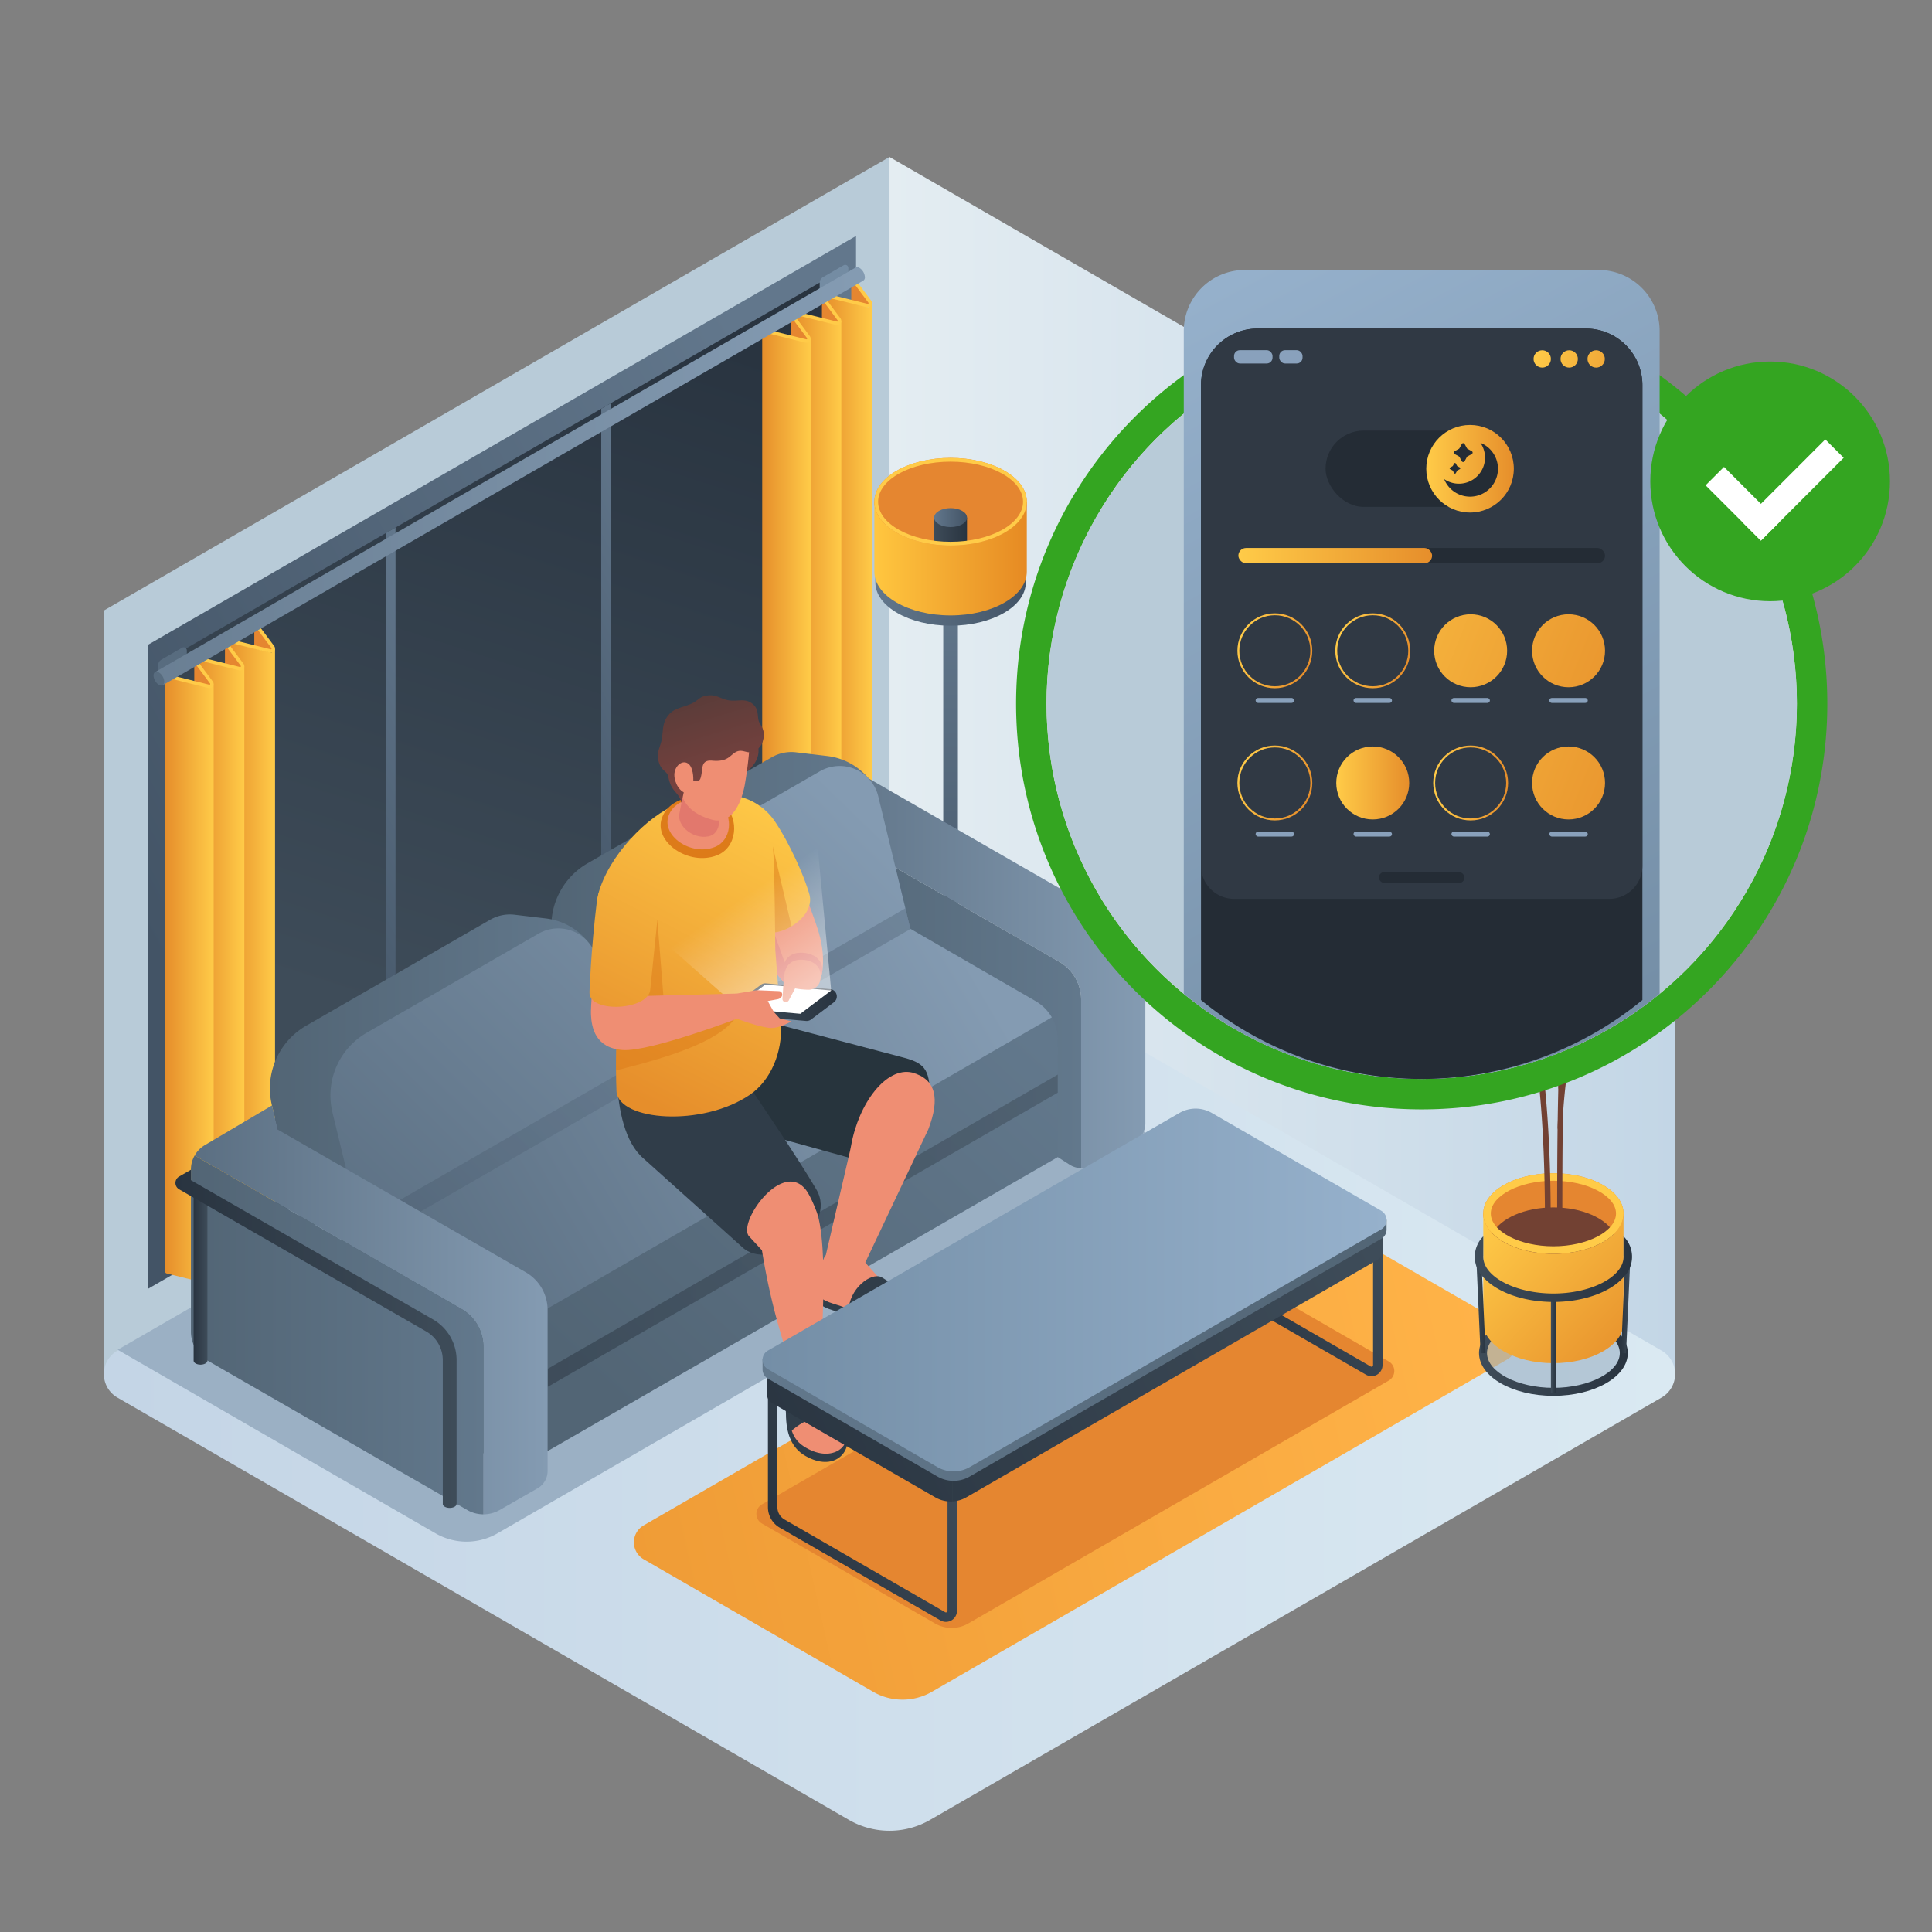 <svg id="Layer_1" data-name="Layer 1" xmlns="http://www.w3.org/2000/svg" xmlns:xlink="http://www.w3.org/1999/xlink" viewBox="0 0 1000 1000">
  <rect x="0" y="0" width="1000" height="1000" fill="#808080" stroke="none"/>
  <defs>
    <style>
      .cls-1, .cls-100, .cls-103, .cls-105, .cls-66, .cls-67, .cls-99 {
        fill: none;
      }

      .cls-2 {
        clip-path: url(#clip-path);
      }

      .cls-3 {
        fill: url(#linear-gradient);
      }

      .cls-4 {
        fill: url(#linear-gradient-2);
      }

      .cls-5 {
        fill: #bcd0e2;
      }

      .cls-6 {
        fill: #e9f1f4;
      }

      .cls-7 {
        fill: url(#linear-gradient-3);
      }

      .cls-8 {
        fill: url(#linear-gradient-4);
      }

      .cls-9 {
        fill: #b8cbd8;
      }

      .cls-10 {
        fill: url(#linear-gradient-5);
      }

      .cls-11 {
        fill: url(#linear-gradient-6);
      }

      .cls-12 {
        fill: #e58630;
      }

      .cls-13 {
        fill: #9bb0c4;
      }

      .cls-14 {
        fill: url(#linear-gradient-7);
      }

      .cls-15 {
        fill: url(#linear-gradient-8);
      }

      .cls-16 {
        fill: url(#linear-gradient-9);
      }

      .cls-17 {
        fill: url(#linear-gradient-10);
      }

      .cls-18 {
        fill: url(#linear-gradient-11);
      }

      .cls-19 {
        fill: url(#linear-gradient-12);
      }

      .cls-20 {
        fill: url(#linear-gradient-13);
      }

      .cls-21 {
        fill: url(#linear-gradient-14);
      }

      .cls-22 {
        fill: #ffcb48;
      }

      .cls-23 {
        fill: url(#linear-gradient-15);
      }

      .cls-24 {
        fill: url(#linear-gradient-16);
      }

      .cls-25 {
        fill: url(#linear-gradient-17);
      }

      .cls-26 {
        fill: #748ca3;
      }

      .cls-27 {
        fill: #586c7f;
      }

      .cls-28 {
        fill: url(#linear-gradient-18);
      }

      .cls-29 {
        fill: url(#linear-gradient-19);
      }

      .cls-30 {
        fill: url(#linear-gradient-20);
      }

      .cls-31 {
        fill: url(#linear-gradient-21);
      }

      .cls-32 {
        fill: url(#linear-gradient-22);
      }

      .cls-33 {
        fill: url(#linear-gradient-23);
      }

      .cls-34 {
        fill: url(#linear-gradient-24);
      }

      .cls-35 {
        fill: url(#linear-gradient-25);
      }

      .cls-36 {
        fill: url(#linear-gradient-26);
      }

      .cls-37 {
        fill: url(#linear-gradient-27);
      }

      .cls-38 {
        fill: url(#linear-gradient-28);
      }

      .cls-39 {
        fill: url(#linear-gradient-29);
      }

      .cls-40 {
        fill: url(#linear-gradient-30);
      }

      .cls-41 {
        fill: url(#linear-gradient-31);
      }

      .cls-42 {
        fill: url(#linear-gradient-32);
      }

      .cls-43, .cls-46 {
        opacity: 0.4;
      }

      .cls-43 {
        fill: url(#linear-gradient-33);
      }

      .cls-44 {
        fill: url(#linear-gradient-34);
      }

      .cls-45 {
        fill: url(#linear-gradient-35);
      }

      .cls-46 {
        fill: url(#linear-gradient-36);
      }

      .cls-47 {
        fill: url(#linear-gradient-37);
      }

      .cls-48 {
        fill: url(#linear-gradient-38);
      }

      .cls-49 {
        fill: url(#linear-gradient-39);
      }

      .cls-50 {
        fill: url(#linear-gradient-40);
      }

      .cls-51, .cls-57, .cls-64 {
        opacity: 0.5;
      }

      .cls-51 {
        fill: url(#linear-gradient-41);
      }

      .cls-52 {
        fill: #27343d;
      }

      .cls-53 {
        fill: #303d49;
      }

      .cls-54 {
        fill: #ef8e73;
      }

      .cls-55 {
        fill: #e2786d;
      }

      .cls-56 {
        fill: url(#linear-gradient-42);
      }

      .cls-57, .cls-61 {
        fill: #dd7b19;
      }

      .cls-58 {
        fill: url(#linear-gradient-43);
      }

      .cls-59 {
        fill: url(#linear-gradient-44);
      }

      .cls-60 {
        fill: #fff;
      }

      .cls-62 {
        fill: url(#linear-gradient-45);
      }

      .cls-63 {
        fill: url(#linear-gradient-46);
      }

      .cls-64 {
        fill: url(#linear-gradient-47);
      }

      .cls-65 {
        fill: url(#linear-gradient-48);
      }

      .cls-100, .cls-103, .cls-105, .cls-66, .cls-67, .cls-99 {
        stroke-miterlimit: 10;
      }

      .cls-66, .cls-67 {
        stroke-width: 4.899px;
      }

      .cls-66 {
        stroke: url(#linear-gradient-49);
      }

      .cls-67 {
        stroke: url(#linear-gradient-50);
      }

      .cls-68 {
        fill: url(#linear-gradient-51);
      }

      .cls-69 {
        fill: url(#linear-gradient-52);
      }

      .cls-70 {
        fill: url(#linear-gradient-53);
      }

      .cls-71 {
        fill: url(#linear-gradient-54);
      }

      .cls-72 {
        opacity: 0.6;
      }

      .cls-73 {
        fill: url(#linear-gradient-55);
      }

      .cls-74 {
        fill: url(#linear-gradient-56);
      }

      .cls-75 {
        fill: #724133;
      }

      .cls-76 {
        fill: url(#linear-gradient-57);
      }

      .cls-77 {
        fill: url(#linear-gradient-58);
      }

      .cls-78 {
        fill: url(#linear-gradient-59);
      }

      .cls-79 {
        fill: url(#linear-gradient-60);
      }

      .cls-80 {
        fill: url(#linear-gradient-61);
      }

      .cls-81 {
        fill: url(#linear-gradient-62);
      }

      .cls-82 {
        fill: url(#linear-gradient-63);
      }

      .cls-83 {
        fill: url(#linear-gradient-64);
      }

      .cls-84 {
        fill: url(#linear-gradient-65);
      }

      .cls-85 {
        fill: url(#linear-gradient-66);
      }

      .cls-86 {
        fill: url(#linear-gradient-67);
      }

      .cls-87 {
        fill: url(#linear-gradient-68);
      }

      .cls-88 {
        fill: url(#linear-gradient-69);
      }

      .cls-89 {
        fill: url(#linear-gradient-70);
      }

      .cls-90 {
        fill: #34a521;
      }

      .cls-91 {
        fill: #e2e2e2;
      }

      .cls-92 {
        fill: url(#linear-gradient-71);
      }

      .cls-93 {
        fill: #242c35;
      }

      .cls-94 {
        fill: #303944;
      }

      .cls-95 {
        fill: #89a1bc;
      }

      .cls-96 {
        fill: url(#linear-gradient-72);
      }

      .cls-97 {
        fill: url(#linear-gradient-73);
      }

      .cls-98 {
        fill: url(#linear-gradient-74);
      }

      .cls-99 {
        stroke: url(#linear-gradient-75);
      }

      .cls-100 {
        stroke: url(#linear-gradient-76);
      }

      .cls-101 {
        fill: url(#linear-gradient-77);
      }

      .cls-102 {
        fill: url(#linear-gradient-78);
      }

      .cls-103 {
        stroke: url(#linear-gradient-79);
      }

      .cls-104 {
        fill: url(#linear-gradient-80);
      }

      .cls-105 {
        stroke: url(#linear-gradient-81);
      }

      .cls-106 {
        fill: url(#linear-gradient-82);
      }

      .cls-107 {
        fill: url(#linear-gradient-83);
      }

      .cls-108 {
        fill: url(#linear-gradient-84);
      }
    </style>
    <clipPath id="clip-path">
      <path class="cls-1" d="M2475.985,305.844a194.175,194.175,0,1,1-71.046-150.162A193.785,193.785,0,0,1,2475.985,305.844Z"/>
    </clipPath>
    <linearGradient id="linear-gradient" x1="930.604" y1="828.692" x2="2292.866" y2="1695.97" gradientUnits="userSpaceOnUse">
      <stop offset="0" stop-color="#62788c"/>
      <stop offset="1" stop-color="#526575"/>
    </linearGradient>
    <linearGradient id="linear-gradient-2" x1="980.301" y1="1131.791" x2="2863.886" y2="1233.69" gradientUnits="userSpaceOnUse">
      <stop offset="0" stop-color="#3e4c59"/>
      <stop offset="1" stop-color="#293440"/>
    </linearGradient>
    <linearGradient id="linear-gradient-3" x1="1046.883" y1="551.321" x2="2171.856" y2="1178.858" gradientUnits="userSpaceOnUse">
      <stop offset="0" stop-color="#ffcb48"/>
      <stop offset="1" stop-color="#e68e2b"/>
    </linearGradient>
    <linearGradient id="linear-gradient-4" x1="460.39" y1="396.228" x2="867.036" y2="396.228" gradientUnits="userSpaceOnUse">
      <stop offset="0" stop-color="#e4edf2"/>
      <stop offset="1" stop-color="#c3d6e6"/>
    </linearGradient>
    <linearGradient id="linear-gradient-5" x1="53.759" y1="711.22" x2="867.036" y2="711.22" gradientUnits="userSpaceOnUse">
      <stop offset="0.007" stop-color="#c4d5e6"/>
      <stop offset="1" stop-color="#dae9f2"/>
    </linearGradient>
    <linearGradient id="linear-gradient-6" x1="253.509" y1="697.642" x2="979.083" y2="860.506" gradientTransform="matrix(-1, 0, 0, 1, 1028.405, 0)" gradientUnits="userSpaceOnUse">
      <stop offset="0" stop-color="#ffb348"/>
      <stop offset="1" stop-color="#e68e2b"/>
    </linearGradient>
    <linearGradient id="linear-gradient-7" x1="333.241" y1="163.645" x2="213.751" y2="530.539" gradientUnits="userSpaceOnUse">
      <stop offset="0" stop-color="#293440"/>
      <stop offset="1" stop-color="#3e4c59"/>
    </linearGradient>
    <linearGradient id="linear-gradient-8" x1="88.254" y1="394.571" x2="431.597" y2="394.571" gradientUnits="userSpaceOnUse">
      <stop offset="0" stop-color="#5b6f82"/>
      <stop offset="1" stop-color="#849bb2"/>
    </linearGradient>
    <linearGradient id="linear-gradient-9" x1="447.512" y1="292.886" x2="78.453" y2="492.942" gradientUnits="userSpaceOnUse">
      <stop offset="0" stop-color="#62778c"/>
      <stop offset="1" stop-color="#435466"/>
    </linearGradient>
    <linearGradient id="linear-gradient-10" x1="379.58" y1="325.624" x2="247.805" y2="397.055" xlink:href="#linear-gradient-9"/>
    <linearGradient id="linear-gradient-11" x1="268.111" y1="389.976" x2="136.336" y2="461.408" xlink:href="#linear-gradient-9"/>
    <linearGradient id="linear-gradient-12" x1="117.303" y1="489.068" x2="142.353" y2="489.068" gradientUnits="userSpaceOnUse">
      <stop offset="0" stop-color="#e68e2b"/>
      <stop offset="1" stop-color="#ffcb48"/>
    </linearGradient>
    <linearGradient id="linear-gradient-13" x1="101.413" y1="497.975" x2="126.463" y2="497.975" xlink:href="#linear-gradient-12"/>
    <linearGradient id="linear-gradient-14" x1="85.523" y1="507.221" x2="110.583" y2="507.221" xlink:href="#linear-gradient-12"/>
    <linearGradient id="linear-gradient-15" x1="426.298" y1="310.296" x2="451.348" y2="310.296" xlink:href="#linear-gradient-12"/>
    <linearGradient id="linear-gradient-16" x1="410.408" y1="319.203" x2="435.458" y2="319.203" xlink:href="#linear-gradient-12"/>
    <linearGradient id="linear-gradient-17" x1="394.518" y1="328.449" x2="419.578" y2="328.449" xlink:href="#linear-gradient-12"/>
    <linearGradient id="linear-gradient-18" x1="-120.796" y1="246.474" x2="443.023" y2="246.474" xlink:href="#linear-gradient-8"/>
    <linearGradient id="linear-gradient-19" x1="463.067" y1="556.816" x2="520.965" y2="556.816" xlink:href="#linear-gradient-9"/>
    <linearGradient id="linear-gradient-20" x1="463.067" y1="552.405" x2="520.965" y2="552.405" gradientUnits="userSpaceOnUse">
      <stop offset="0" stop-color="#849bb2"/>
      <stop offset="1" stop-color="#5b6f82"/>
    </linearGradient>
    <linearGradient id="linear-gradient-21" x1="489.788" y1="302.928" x2="494.011" y2="536.605" xlink:href="#linear-gradient-9"/>
    <linearGradient id="linear-gradient-22" x1="453.083" y1="294.823" x2="530.949" y2="294.823" xlink:href="#linear-gradient-9"/>
    <linearGradient id="linear-gradient-23" x1="452.561" y1="289.115" x2="531.471" y2="289.115" gradientUnits="userSpaceOnUse">
      <stop offset="0.008" stop-color="#ffc63f"/>
      <stop offset="1" stop-color="#e68a23"/>
    </linearGradient>
    <linearGradient id="linear-gradient-24" x1="483.508" y1="274.457" x2="500.524" y2="274.457" xlink:href="#linear-gradient-2"/>
    <linearGradient id="linear-gradient-25" x1="483.508" y1="267.892" x2="500.524" y2="267.892" xlink:href="#linear-gradient-9"/>
    <linearGradient id="linear-gradient-26" x1="-99.552" y1="501.447" x2="85.062" y2="501.447" gradientTransform="matrix(-1, 0, 0, 1, 493.279, 0)" xlink:href="#linear-gradient-20"/>
    <linearGradient id="linear-gradient-27" x1="-66.314" y1="510.948" x2="85.062" y2="510.948" gradientTransform="matrix(-1, 0, 0, 1, 493.279, 0)" xlink:href="#linear-gradient"/>
    <linearGradient id="linear-gradient-28" x1="15.889" y1="483.717" x2="210.626" y2="693.059" gradientTransform="matrix(-1, 0, 0, 1, 493.279, 0)" xlink:href="#linear-gradient"/>
    <linearGradient id="linear-gradient-29" x1="0.14" y1="481.987" x2="286.768" y2="649.948" gradientTransform="matrix(-1, 0, 0, 1, 493.279, 0)" xlink:href="#linear-gradient-20"/>
    <linearGradient id="linear-gradient-30" x1="83.847" y1="582.514" x2="173.863" y2="582.514" gradientTransform="matrix(-1, 0, 0, 1, 493.279, 0)" xlink:href="#linear-gradient"/>
    <linearGradient id="linear-gradient-31" x1="43.514" y1="474.556" x2="207.898" y2="474.556" gradientTransform="matrix(-1, 0, 0, 1, 493.279, 0)" xlink:href="#linear-gradient"/>
    <linearGradient id="linear-gradient-32" x1="46.749" y1="420.179" x2="293.212" y2="673.945" gradientTransform="matrix(-1, 0, 0, 1, 493.279, 0)" xlink:href="#linear-gradient-20"/>
    <linearGradient id="linear-gradient-33" x1="-86.045" y1="339.946" x2="169.468" y2="591.417" gradientTransform="matrix(-1, 0, 0, 1, 493.279, 0)" xlink:href="#linear-gradient-9"/>
    <linearGradient id="linear-gradient-34" x1="189.188" y1="556.797" x2="353.572" y2="556.797" gradientTransform="matrix(-1, 0, 0, 1, 493.279, 0)" xlink:href="#linear-gradient"/>
    <linearGradient id="linear-gradient-35" x1="79.698" y1="388.178" x2="326.162" y2="641.944" gradientTransform="matrix(-1, 0, 0, 1, 493.279, 0)" xlink:href="#linear-gradient-20"/>
    <linearGradient id="linear-gradient-36" x1="59.629" y1="424.011" x2="315.142" y2="675.481" gradientTransform="matrix(-1, 0, 0, 1, 493.279, 0)" xlink:href="#linear-gradient-9"/>
    <linearGradient id="linear-gradient-37" x1="209.84" y1="677.995" x2="392.523" y2="677.995" gradientTransform="matrix(-1, 0, 0, 1, 493.279, 0)" xlink:href="#linear-gradient-20"/>
    <linearGradient id="linear-gradient-38" x1="243.077" y1="690.944" x2="394.453" y2="690.944" gradientTransform="matrix(-1, 0, 0, 1, 493.279, 0)" xlink:href="#linear-gradient"/>
    <linearGradient id="linear-gradient-39" x1="385.905" y1="662.094" x2="393.056" y2="662.094" gradientTransform="matrix(-1, 0, 0, 1, 493.279, 0)" xlink:href="#linear-gradient-2"/>
    <linearGradient id="linear-gradient-40" x1="256.947" y1="692.974" x2="402.471" y2="692.974" gradientTransform="matrix(-1, 0, 0, 1, 493.279, 0)" xlink:href="#linear-gradient-2"/>
    <linearGradient id="linear-gradient-41" x1="-54.216" y1="636.999" x2="209.703" y2="636.999" gradientTransform="matrix(-1, 0, 0, 1, 493.279, 0)" xlink:href="#linear-gradient-2"/>
    <linearGradient id="linear-gradient-42" x1="410.707" y1="414.34" x2="331.558" y2="569.063" xlink:href="#linear-gradient-3"/>
    <linearGradient id="linear-gradient-43" x1="403.698" y1="410.754" x2="324.549" y2="565.477" xlink:href="#linear-gradient-3"/>
    <linearGradient id="linear-gradient-44" x1="376.36" y1="518.709" x2="429.009" y2="518.709" gradientTransform="translate(4.129)" xlink:href="#linear-gradient-2"/>
    <linearGradient id="linear-gradient-45" x1="387.838" y1="394.847" x2="376.093" y2="356.549" gradientUnits="userSpaceOnUse">
      <stop offset="0" stop-color="#75413e"/>
      <stop offset="0.989" stop-color="#5b3c39"/>
    </linearGradient>
    <linearGradient id="linear-gradient-46" x1="372.138" y1="399.662" x2="360.393" y2="361.364" xlink:href="#linear-gradient-45"/>
    <linearGradient id="linear-gradient-47" x1="341.541" y1="376.79" x2="427.087" y2="501.75" gradientTransform="translate(3.384)" gradientUnits="userSpaceOnUse">
      <stop offset="0.626" stop-color="#fff" stop-opacity="0"/>
      <stop offset="1" stop-color="#fff"/>
    </linearGradient>
    <linearGradient id="linear-gradient-48" x1="371.107" y1="394.082" x2="291.958" y2="548.806" xlink:href="#linear-gradient-3"/>
    <linearGradient id="linear-gradient-49" x1="535.837" y1="752.427" x2="625.975" y2="793.609" gradientTransform="matrix(-1, 0, 0, 1, 1028.405, 0)" xlink:href="#linear-gradient-2"/>
    <linearGradient id="linear-gradient-50" x1="315.569" y1="625.258" x2="406.596" y2="666.847" gradientTransform="matrix(-1, 0, 0, 1, 1028.405, 0)" xlink:href="#linear-gradient-2"/>
    <linearGradient id="linear-gradient-51" x1="326.245" y1="624.653" x2="642.871" y2="769.312" gradientTransform="matrix(-1, 0, 0, 1, 1028.405, 0)" xlink:href="#linear-gradient-2"/>
    <linearGradient id="linear-gradient-52" x1="321.771" y1="634.446" x2="638.396" y2="779.106" gradientTransform="matrix(-1, 0, 0, 1, 1028.405, 0)" xlink:href="#linear-gradient-2"/>
    <linearGradient id="linear-gradient-53" x1="310.714" y1="698.899" x2="633.711" y2="698.899" gradientTransform="matrix(-1, 0, 0, 1, 1028.405, 0)" gradientUnits="userSpaceOnUse">
      <stop offset="0" stop-color="#526575"/>
      <stop offset="1" stop-color="#62788c"/>
    </linearGradient>
    <linearGradient id="linear-gradient-54" x1="310.714" y1="667.704" x2="633.711" y2="667.704" gradientTransform="matrix(-1, 0, 0, 1, 1028.405, 0)" gradientUnits="userSpaceOnUse">
      <stop offset="0" stop-color="#96b1cc"/>
      <stop offset="1" stop-color="#748ea6"/>
    </linearGradient>
    <linearGradient id="linear-gradient-55" x1="765.53" y1="700.356" x2="842.543" y2="700.356" xlink:href="#linear-gradient-2"/>
    <linearGradient id="linear-gradient-56" x1="770.979" y1="627.467" x2="848.15" y2="701.763" xlink:href="#linear-gradient-3"/>
    <linearGradient id="linear-gradient-57" x1="-1856.627" y1="937.836" x2="-1814.152" y2="955.485" gradientTransform="matrix(-0.941, 0.339, 0.339, 0.941, -1218.27, 194.589)" gradientUnits="userSpaceOnUse">
      <stop offset="0" stop-color="#f2883c"/>
      <stop offset="0.167" stop-color="#e97d35"/>
      <stop offset="0.674" stop-color="#d26124"/>
      <stop offset="0.968" stop-color="#c9571e"/>
    </linearGradient>
    <linearGradient id="linear-gradient-58" x1="1659.304" y1="-319.108" x2="1627.302" y2="-298.743" gradientTransform="translate(-807.34 202.807) rotate(21.532)" xlink:href="#linear-gradient-57"/>
    <linearGradient id="linear-gradient-59" x1="872.715" y1="467.281" x2="818.991" y2="515.574" gradientTransform="matrix(1, 0, 0, 1, 0, 0)" xlink:href="#linear-gradient-57"/>
    <linearGradient id="linear-gradient-60" x1="-36.043" y1="844.464" x2="-79.774" y2="872.293" gradientTransform="translate(637.622 -330.359) rotate(-16.161)" xlink:href="#linear-gradient-57"/>
    <linearGradient id="linear-gradient-61" x1="774.321" y1="431.654" x2="800.698" y2="482.275" gradientTransform="matrix(1, 0, 0, 1, 0, 0)" xlink:href="#linear-gradient-57"/>
    <linearGradient id="linear-gradient-62" x1="-291.074" y1="927.997" x2="-260.53" y2="986.615" gradientTransform="translate(676.772 -493.137) rotate(-21.264)" xlink:href="#linear-gradient-57"/>
    <linearGradient id="linear-gradient-63" x1="1770.846" y1="-721.088" x2="1813.321" y2="-703.438" gradientTransform="matrix(0.871, 0.49, -0.49, 0.871, -1138.395, 218.09)" xlink:href="#linear-gradient-57"/>
    <linearGradient id="linear-gradient-64" x1="523.738" y1="518.927" x2="495.979" y2="567.452" gradientTransform="matrix(1.032, -0.095, 0.1, 1.014, 239.35, -59.053)" xlink:href="#linear-gradient-57"/>
    <linearGradient id="linear-gradient-65" x1="-995.484" y1="1001.701" x2="-1034.861" y2="1026.759" gradientTransform="translate(1037.165 -936.369) rotate(-35.911)" xlink:href="#linear-gradient-57"/>
    <linearGradient id="linear-gradient-66" x1="-3290.203" y1="-180.661" x2="-3326.463" y2="-157.587" gradientTransform="matrix(-0.942, -0.334, -0.334, 0.942, -2381.136, -445.862)" xlink:href="#linear-gradient-57"/>
    <linearGradient id="linear-gradient-67" x1="7307.142" y1="676.038" x2="7311.925" y2="676.038" gradientTransform="matrix(-0.045, -0.999, -0.999, 0.045, 1845.135, 7947.825)" xlink:href="#linear-gradient-2"/>
    <linearGradient id="linear-gradient-68" x1="764.146" y1="676.038" x2="768.928" y2="676.038" gradientTransform="translate(31.058 -33.664) rotate(2.568)" xlink:href="#linear-gradient-2"/>
    <linearGradient id="linear-gradient-69" x1="802.743" y1="696.946" x2="805.341" y2="696.946" xlink:href="#linear-gradient-2"/>
    <linearGradient id="linear-gradient-70" x1="763.342" y1="656.903" x2="844.743" y2="656.903" xlink:href="#linear-gradient-2"/>
    <linearGradient id="linear-gradient-71" x1="626.544" y1="136.232" x2="840.634" y2="533.06" gradientTransform="matrix(1, 0, 0, 1, 0, 0)" xlink:href="#linear-gradient-54"/>
    <linearGradient id="linear-gradient-72" x1="795.594" y1="176.651" x2="859.679" y2="195.8" xlink:href="#linear-gradient-3"/>
    <linearGradient id="linear-gradient-73" x1="794.45" y1="180.48" x2="858.535" y2="199.629" xlink:href="#linear-gradient-3"/>
    <linearGradient id="linear-gradient-74" x1="793.306" y1="184.308" x2="857.391" y2="203.457" xlink:href="#linear-gradient-3"/>
    <linearGradient id="linear-gradient-75" x1="641.82" y1="329.727" x2="677.899" y2="343.943" xlink:href="#linear-gradient-3"/>
    <linearGradient id="linear-gradient-76" x1="692.493" y1="329.727" x2="728.572" y2="343.943" xlink:href="#linear-gradient-3"/>
    <linearGradient id="linear-gradient-77" x1="651.63" y1="293.661" x2="856.396" y2="374.342" xlink:href="#linear-gradient-3"/>
    <linearGradient id="linear-gradient-78" x1="658.439" y1="276.378" x2="863.205" y2="357.059" xlink:href="#linear-gradient-3"/>
    <linearGradient id="linear-gradient-79" x1="641.82" y1="398.153" x2="677.899" y2="412.369" xlink:href="#linear-gradient-3"/>
    <linearGradient id="linear-gradient-80" x1="691.648" y1="405.261" x2="729.416" y2="405.261" xlink:href="#linear-gradient-3"/>
    <linearGradient id="linear-gradient-81" x1="741.821" y1="405.261" x2="780.589" y2="405.261" xlink:href="#linear-gradient-3"/>
    <linearGradient id="linear-gradient-82" x1="658.439" y1="344.804" x2="863.205" y2="425.485" xlink:href="#linear-gradient-3"/>
    <linearGradient id="linear-gradient-83" x1="640.975" y1="287.596" x2="741.255" y2="287.596" xlink:href="#linear-gradient-3"/>
    <linearGradient id="linear-gradient-84" x1="738.234" y1="242.616" x2="783.553" y2="242.616" xlink:href="#linear-gradient-3"/>
  </defs>
  <g class="cls-2">
    <g>
      <g>
        <path class="cls-3" d="M1697.273,910.021l-35.114,738.348a67.07,67.07,0,0,1-33.47-9.033L948.893,1247.066a33.291,33.291,0,0,1-16.82-28.684V975.478Z"/>
        <g>
          <path class="cls-4" d="M1697.263,857.112l-35.114,624.944a67.133,67.133,0,0,1-33.437-9.033L948.917,1080.753a33.409,33.409,0,0,1-16.853-29.223V922.097Z"/>
          <path class="cls-5" d="M1697.263,785.315l-35.114,624.944a67.133,67.133,0,0,1-33.437-9.033L948.917,1008.956a33.409,33.409,0,0,1-16.853-29.223V850.301Z"/>
          <path class="cls-6" d="M2839.242,554.819,2159.666,162.6a67.413,67.413,0,0,0-67.416-.002l-424.038,244.474h0l-719.304,415.432a33.238,33.238,0,0,0-15.8,20.753,34.272,34.272,0,0,0-1.053,8.438,33.39,33.39,0,0,0,16.854,29.19l476.606,275.156,203.188,117.114a67.365,67.365,0,0,0,29.349,8.89q2.179.141,4.362.141a67.367,67.367,0,0,0,33.709-9.036l1143.123-659.954C2861.71,600.222,2861.71,567.792,2839.242,554.819Z"/>
        </g>
      </g>
      <path class="cls-7" d="M1609.364,408.256l15.851-9.327a168.954,168.954,0,0,1,120.404-19.843c219.571,46.133,496.41,185.063,570.739,368.162,54.387,133.974,60.272,223.027,58.035,267.929a87.084,87.084,0,0,1-24.347,55.98c-162.131,168.855-476.378,341.853-651.515,384.631a85.053,85.053,0,0,1-43.878-.87c-299.612-86.926-619.961-282.459-750.52-411.479a86.621,86.621,0,0,1-23.874-79.512c9.022-42.832,24.919-106.285,45.724-141.257C959.357,766.572,1609.364,408.256,1609.364,408.256Z"/>
    </g>
  </g>
  <g>
    <g>
      <polygon class="cls-8" points="460.39 81.236 867.036 316.004 867.036 711.22 460.39 476.43 460.39 81.236"/>
      <polygon class="cls-9" points="460.406 81.236 53.759 316.004 53.759 711.22 460.406 476.43 460.406 81.236"/>
    </g>
    <path class="cls-10" d="M60.776,723.386,439.357,941.95a42.101,42.101,0,0,0,42.101-.001L860.019,723.382a14.034,14.034,0,0,0,0-24.307L481.442,480.491a42.101,42.101,0,0,0-42.104.001L60.776,699.079A14.034,14.034,0,0,0,60.776,723.386Z"/>
    <path class="cls-11" d="M333.175,789.514l297.685-171.894a30.434,30.434,0,0,1,30.434-.002l118.717,68.532a10.145,10.145,0,0,1,.003,17.57L482.371,875.655a30.434,30.434,0,0,1-30.442.002L333.175,807.084A10.145,10.145,0,0,1,333.175,789.514Z"/>
    <path class="cls-12" d="M394.358,778.67,612.078,652.951a17.122,17.122,0,0,1,17.122-.001l89.629,51.741a5.707,5.707,0,0,1,.001,9.885l-217.69,125.75a17.122,17.122,0,0,1-17.126.001l-89.656-51.771A5.707,5.707,0,0,1,394.358,778.67Z"/>
  </g>
  <path class="cls-13" d="M424.942,488.471l164.496,94.953a10.664,10.664,0,0,1,.004,18.468h0L257.462,793.662a31.99,31.99,0,0,1-31.998.002L60.894,698.645Z"/>
  <g>
    <g>
      <path class="cls-14" d="M435.439,452.182,92.09,650.412l-11.465-6.617V336.971L423.973,138.73l11.465-2.159Z"/>
      <polygon class="cls-15" points="431.597 142.041 427.656 144.316 427.661 446.752 88.254 642.696 88.255 647.101 431.597 448.882 431.597 142.041"/>
      <path class="cls-16" d="M76.766,333.647v333.352L443.085,455.515V122.142Zm11.488,6.633L431.597,142.041l0,306.841L88.255,647.101Z"/>
    </g>
    <polygon class="cls-17" points="316.192 511.104 311.192 513.991 311.192 211.575 316.192 208.688 316.192 511.104"/>
    <polygon class="cls-18" points="204.723 575.457 199.723 578.343 199.723 275.927 204.723 273.041 204.723 575.457"/>
    <g>
      <g>
        <path class="cls-19" d="M142.353,335.669V644.083a2.175,2.175,0,0,1-2.69,2.1l-13.2-3.28-7.76-1.93a.335.335,0,0,0-.32.06l-1.08-.32V331.884l23.31,5.925Z"/>
        <path class="cls-20" d="M126.463,344.789V653.413a2.005,2.005,0,0,1-.36,1.04,2.13,2.13,0,0,1-2.32.9l-20.97-5.21a.356.356,0,0,0-.41.16.368.368,0,0,0-.02.4l-.97-.26V340.529l23.31,5.5Z"/>
        <polygon class="cls-12" points="100.554 342.096 100.554 353.378 108.589 355.038 109.44 353.761 100.554 342.096"/>
        <path class="cls-21" d="M110.583,354.109V662.583a2.239,2.239,0,0,1-.36,1.04,2.137,2.137,0,0,1-1.79.97,2.003,2.003,0,0,1-.54-.07l-21.69-5.4a.884.884,0,0,1-.68-.86V349.849l23.31,5.5Z"/>
        <polygon class="cls-12" points="116.437 332.925 116.437 344.207 124.472 345.867 125.323 344.59 116.437 332.925"/>
        <polygon class="cls-12" points="131.621 323.236 131.621 334.519 140.507 336.814 141.472 335.618 131.621 323.236"/>
        <path class="cls-22" d="M108.431,356.192a2.235,2.235,0,0,1-.536-.066l-21.694-5.404a.889.889,0,0,1,.429-1.725l21.694,5.404a.388.388,0,0,0,.405-.609l-7.741-10.376a2.166,2.166,0,0,1,2.258-3.397l20.961,5.213a.388.388,0,0,0,.405-.609l-7.741-10.376a2.166,2.166,0,0,1,2.259-3.397l20.96,5.213a.388.388,0,0,0,.405-.609l-8.698-11.649a.889.889,0,1,1,1.424-1.063l8.698,11.649a2.166,2.166,0,0,1-2.259,3.397l-20.96-5.213a.388.388,0,0,0-.405.609l7.741,10.376a2.166,2.166,0,0,1-2.258,3.397l-20.961-5.213a.364.364,0,0,0-.417.162.369.369,0,0,0,.012.448l7.741,10.376a2.168,2.168,0,0,1-1.723,3.463Z"/>
      </g>
      <g>
        <path class="cls-23" d="M451.348,156.897V465.311a2.175,2.175,0,0,1-2.69,2.1l-13.2-3.28-7.76-1.93a.335.335,0,0,0-.32.06l-1.08-.32V153.112l23.31,5.925Z"/>
        <path class="cls-24" d="M435.458,166.017V474.641a2.005,2.005,0,0,1-.36,1.04,2.13,2.13,0,0,1-2.32.9l-20.97-5.21a.356.356,0,0,0-.41.16.368.368,0,0,0-.02.4l-.97-.26V161.757l23.31,5.5Z"/>
        <polygon class="cls-12" points="409.55 163.324 409.55 174.607 417.584 176.266 418.435 174.99 409.55 163.324"/>
        <path class="cls-25" d="M419.578,175.337V483.811a2.238,2.238,0,0,1-.36,1.04,2.137,2.137,0,0,1-1.79.97,2.003,2.003,0,0,1-.54-.07l-21.69-5.4a.884.884,0,0,1-.68-.86V171.077l23.31,5.5Z"/>
        <polygon class="cls-12" points="425.433 154.153 425.433 165.436 433.468 167.095 434.319 165.819 425.433 154.153"/>
        <polygon class="cls-12" points="440.616 144.465 440.616 155.747 449.502 158.043 450.467 156.846 440.616 144.465"/>
        <path class="cls-22" d="M417.427,177.421a2.235,2.235,0,0,1-.536-.066l-21.694-5.404a.889.889,0,0,1,.429-1.725l21.694,5.404a.388.388,0,0,0,.405-.609l-7.741-10.376a2.166,2.166,0,0,1,2.258-3.397l20.961,5.213a.388.388,0,0,0,.405-.609L425.866,155.474a2.166,2.166,0,0,1,2.259-3.397l20.96,5.213a.388.388,0,0,0,.405-.609l-8.698-11.649a.889.889,0,1,1,1.424-1.063l8.698,11.649a2.166,2.166,0,0,1-2.259,3.397l-20.96-5.213a.388.388,0,0,0-.405.609l7.741,10.376a2.166,2.166,0,0,1-2.258,3.397l-20.961-5.213a.364.364,0,0,0-.417.162.369.369,0,0,0,.012.448l7.741,10.376a2.168,2.168,0,0,1-1.723,3.463Z"/>
      </g>
    </g>
    <g>
      <path class="cls-26" d="M439.1,138.716v6.034l-14.835,8.563v-6.919a3.362,3.362,0,0,1,1.681-2.912l10.706-6.18A1.632,1.632,0,0,1,439.1,138.716Z"/>
      <path class="cls-27" d="M96.696,336.667v6.034l-14.835,8.563V344.346a3.362,3.362,0,0,1,1.681-2.912l10.706-6.18A1.632,1.632,0,0,1,96.696,336.667Z"/>
      <path class="cls-28" d="M446.836,145.26,84.21,354.665l-3.926-6.8L442.923,138.453l.002.003a1.977,1.977,0,0,1,1.951.208,6.138,6.138,0,0,1,2.785,4.804A1.926,1.926,0,0,1,446.836,145.26Z"/>
      <ellipse class="cls-27" cx="82.247" cy="351.265" rx="2.263" ry="3.926" transform="translate(-164.614 88.184) rotate(-30)"/>
    </g>
  </g>
  <g>
    <g>
      <path class="cls-29" d="M520.161,552.971c-3.016-7.359-14.457-12.842-28.146-12.842s-25.129,5.483-28.145,12.842h-.803v3.845c0,9.216,12.961,16.687,28.949,16.687s28.949-7.471,28.949-16.687v-3.845Z"/>
      <ellipse class="cls-30" cx="492.016" cy="552.405" rx="28.949" ry="16.687"/>
    </g>
    <path class="cls-31" d="M488.223,303.422V548.943c0,1.208,1.698,2.187,3.793,2.187s3.793-.979,3.793-2.187V303.422Z"/>
    <path class="cls-32" d="M453.083,265.79v35.689c0,12.357,17.431,22.375,38.933,22.375s38.933-10.018,38.933-22.375V265.79Z"/>
    <path class="cls-33" d="M452.561,259.694v36.168c0,12.523,17.665,22.675,39.455,22.675s39.455-10.152,39.455-22.675v-36.168Z"/>
    <g>
      <ellipse class="cls-12" cx="492.016" cy="259.694" rx="39.455" ry="22.675"/>
      <path class="cls-34" d="M483.508,280.071a38.518,38.518,0,0,0,17.016,0V267.892h-17.016Z"/>
      <ellipse class="cls-35" cx="492.016" cy="267.892" rx="8.508" ry="4.904"/>
      <path class="cls-22" d="M492.016,238.963c20.683,0,37.51,9.3,37.51,20.731s-16.827,20.731-37.51,20.731-37.51-9.3-37.51-20.731,16.827-20.731,37.51-20.731m0-1.945c-21.79,0-39.455,10.152-39.455,22.675,0,12.523,17.665,22.675,39.455,22.675s39.455-10.152,39.455-22.675c0-12.523-17.665-22.675-39.455-22.675Z"/>
    </g>
  </g>
  <g>
    <g>
      <path class="cls-36" d="M592.831,498.387V581.607a10.409,10.409,0,0,1-5.244,9.045l-17.84,10.201-3.921,2.252a1.3,1.3,0,0,1-.179.095,11.724,11.724,0,0,1-6.054,1.454V517.396a22.593,22.593,0,0,0-11.31-19.568l-140.066-80.586L441.467,398.233l140.066,80.586A22.567,22.567,0,0,1,592.831,498.387Z"/>
      <path class="cls-37" d="M559.593,517.396v87.26a11.799,11.799,0,0,1-6.042-1.871l-2.026-1.299L408.217,509.387V417.241l140.066,80.586A22.593,22.593,0,0,1,559.593,517.396Z"/>
    </g>
    <path class="cls-38" d="M547.519,598.899,264.931,761.751,125.378,671.56l55.559-32.058L408.072,508.433l134.775,15.791a21.695,21.695,0,0,1,1.561,2.348,23.004,23.004,0,0,1,3.087,11.524Z"/>
    <path class="cls-39" d="M544.408,526.572,264.896,687.982l-83.959-48.48-42.283-24.419L421.36,451.957l112.453,64.938,2.193,1.263.012.012a22.853,22.853,0,0,1,6.829,6.054A21.695,21.695,0,0,1,544.408,526.572Z"/>
    <polygon class="cls-40" points="319.416 561.273 401.997 608.817 409.432 604.524 328.125 556.211 319.416 561.273"/>
    <path class="cls-41" d="M449.765,403.125l-.726-.83a32.734,32.734,0,0,0-20.779-10.964l-16.24-1.933a20.412,20.412,0,0,0-12.461,2.501l-95.443,54.957a37.451,37.451,0,0,0-17.679,41.26l16.5,68.095,31.324,3.647Z"/>
    <path class="cls-42" d="M334.262,559.858l-16.5-68.095a37.451,37.451,0,0,1,17.679-41.26l88.913-51.275a20.543,20.543,0,0,1,30.233,12.954l16.64,68.673Z"/>
    <polygon class="cls-43" points="334.262 559.858 471.227 480.855 468.628 470.133 331.669 549.161 334.262 559.858"/>
    <path class="cls-44" d="M304.091,487.189l-.726-.83a32.734,32.734,0,0,0-20.779-10.964l-16.24-1.933a20.412,20.412,0,0,0-12.461,2.501l-95.443,54.957A37.451,37.451,0,0,0,140.763,572.18l16.5,68.095Z"/>
    <path class="cls-45" d="M188.587,643.922l-16.5-68.095a37.451,37.451,0,0,1,17.679-41.26l88.913-51.275a20.543,20.543,0,0,1,30.232,12.954l16.64,68.673Z"/>
    <polygon class="cls-46" points="188.587 643.922 325.553 564.919 322.954 554.197 185.995 633.225 188.587 643.922"/>
    <path class="cls-47" d="M283.439,678.103v83.244a10.402,10.402,0,0,1-5.22,9.022l-.62.346-19.02,10.881c-.012.012-.024.012-.036.024a16.886,16.886,0,0,1-8.342,2.193V697.111a22.608,22.608,0,0,0-11.31-19.569L100.756,598.077a14.422,14.422,0,0,1,5.196-5.315.012.012,0,0,1,.012-.012l8.223-4.862,26.576-15.707,3.027,12.513,128.351,73.841A22.568,22.568,0,0,1,283.439,678.103Z"/>
    <path class="cls-48" d="M250.201,697.111v86.7a16.723,16.723,0,0,1-8.259-2.181l-15.731-9.045-118.71-68.299a17.347,17.347,0,0,1-8.676-15.016V605.334a14.651,14.651,0,0,1,1.931-7.258l138.135,79.466A22.608,22.608,0,0,1,250.201,697.111Z"/>
    <path class="cls-49" d="M107.373,617.842V704.285c0,1.138-1.601,2.061-3.575,2.061s-3.575-.923-3.575-2.061V617.842Z"/>
    <path class="cls-50" d="M92.731,608.957l6.095-3.497v5.396L224.21,682.988a24.296,24.296,0,0,1,12.121,20.974v74.465c0,1.138-1.601,2.061-3.575,2.061-1.974,0-3.575-.923-3.575-2.061v-74.465a17.122,17.122,0,0,0-8.541-14.779L98.826,619.106l-6.098-3.508A3.829,3.829,0,0,1,92.731,608.957Z"/>
    <polygon class="cls-51" points="547.495 565.568 283.576 717.788 283.576 708.431 547.495 556.211 547.495 565.568"/>
  </g>
  <g>
    <g>
      <g>
        <g>
          <path class="cls-52" d="M468.307,547.574,393.262,527.776l-10.967,55.609,58.226,16.104c28.596,6.809,40.851-15.634,40.851-30.298S479.541,550.638,468.307,547.574Z"/>
          <g>
            <path class="cls-53" d="M426.79,652.474s-6.637,15.798-3.999,20.418,8.318,4.944,15.592,7.796,13.411,7.246,25.818,5.872,12.764-9.135,9.212-14.458l-7.87-.324-10.455-4.455-11.853-10.872Z"/>
            <path class="cls-54" d="M427.027,649.765s-6.44,15.33-3.88,19.813,8.071,4.797,15.13,7.565,13.014,7.031,25.053,5.698,14-11.544,5.895-13.46l-4.592-.884-8.954-6.281-8.749-9.743Z"/>
            <path class="cls-53" d="M470.334,669.75c-7.617-.787-14.915,2.21-17.298,13.617l-13.925-4.475c.311-11.959,11.709-20.465,17.076-17.871Z"/>
          </g>
          <path class="cls-54" d="M472.157,555.148c-13.532-3.123-27.759,15.974-31.637,37.873l-.511,2.536-13.22,56.917,20.539,2.164,33.167-70.096C486.648,568.51,484.431,558.536,472.157,555.148Z"/>
          <g>
            <path class="cls-53" d="M406.316,705.311s-1.953,9.371-1.458,13.922c.625,5.75,1.923,8.788,1.944,12.56.058,10.149,2.858,17.687,10.144,21.825,14.819,8.417,23.781-2.247,21.244-10.471l-5-10.395-8.431-27.524Z"/>
            <path class="cls-54" d="M406.316,700.878s-1.261,12.049-.693,16.59c.712,5.691,2.252,10.376,2.773,14.168s.156,12.054,7.383,16.834c14.215,9.401,25.863.275,21.352-8.669l-3.942-11.484-8.431-27.524Z"/>
            <path class="cls-53" d="M436.122,736.86c-6.341-5.504-18.341-4.451-27.453,4.731l-1.244-11.51c4.133-11.861,20.92-12.541,24.561-5.697Z"/>
          </g>
          <path class="cls-53" d="M422.546,615.659c-9.318-16.031-32.477-50.028-32.477-50.028l10.686-37.157-13.188-6.774-67.386,9.792s-6.587,51.657,12.936,68.168l51.008,45.798C397.996,658.819,434.184,635.682,422.546,615.659Z"/>
          <path class="cls-54" d="M400.18,427.133c-11.312-15.923-23.277-12.452-23.277-12.452l2.601,28.644,18.187,55.739,8.502,9.893,18.625-2.69s3.24-8.857-.999-23.479C420.454,471.184,406.497,436.025,400.18,427.133Z"/>
          <path class="cls-55" d="M406.192,508.957l18.625-2.691a22.433,22.433,0,0,0,.911-4.425c-.259-5.646-5.257-8.703-11.043-8.703-5.942,0-8.974,3.388-9.672,9.21-.086.72-.237,2.645-.391,4.781Z"/>
          <path class="cls-55" d="M399.462,479.58l-1.61,19.671,8.341,9.706s.406.129,1.087.303l2.366-1.528Z"/>
          <path class="cls-56" d="M401.107,425.213a30.906,30.906,0,0,0-25.229-13.738l3.625,31.85,15.569,37.016c3.66,7.404,27.713-4.133,23.827-17.567C415.544,451.168,407.255,434.223,401.107,425.213Z"/>
          <path class="cls-57" d="M409.687,479.446l-9.688-41.315-1.184,44.466C401.797,482.934,405.917,481.709,409.687,479.446Z"/>
          <path class="cls-58" d="M320.605,521.7l-10.956-58.892c5.306-19.902,25.441-40.621,41.006-46.596,15.748-6.046,26.759-6.149,34.163-2.745s13.496,8.228,15.284,25.587c.839,8.148,1.187,52.469,1.187,52.469l2.932,38.655c.81,14.133-5.035,28.97-16.212,36.544-24.589,16.663-67.462,13.465-68.899-1.66C318.511,552.234,318.883,532.414,320.605,521.7Z"/>
          <path class="cls-57" d="M343.632,518.709l-3.38-42.531L317.861,506.947l2.745,14.753c-1.279,7.956-1.812,20.929-1.757,32.336,27.546-6.882,52.4-14.59,61.749-27.055Z"/>
        </g>
        <g>
          <path class="cls-59" d="M417.173,528.446l-33.213-2.983a3.806,3.806,0,0,1-1.951-6.83l11.814-8.908a3.806,3.806,0,0,1,2.632-.752l33.213,2.983a3.806,3.806,0,0,1,1.951,6.83l-11.814,8.908A3.806,3.806,0,0,1,417.173,528.446Z"/>
          <polygon class="cls-60" points="414.244 524.723 380.158 521.661 396.141 509.609 430.227 512.671 414.244 524.723"/>
        </g>
        <path class="cls-54" d="M387.499,639.659l6.894,7.493a340.094,340.094,0,0,0,11.872,50.124l-.342,7.95s20.007,8.107,18.836-4.433c0,0,4.437-56.634-2.213-73.943-3.738-9.727-6.025-11.702-6.025-11.702C404.309,601.191,382.239,632.169,387.499,639.659Z"/>
        <g>
          <path class="cls-61" d="M374.961,416.804c7.791,7.092,6.599,21.825-3.812,25.9-14.708,5.756-32.971-6.982-28.542-19.318C347.276,410.379,367.533,410.042,374.961,416.804Z"/>
          <path class="cls-54" d="M373.11,416.777c6.516,5.932,5.519,18.255-3.189,21.663-12.302,4.815-27.578-5.84-23.873-16.158C349.954,411.403,366.897,411.121,373.11,416.777Z"/>
          <path class="cls-55" d="M372.253,425.785c-.395,3.35-1.825,6.418-5.726,7.147-7.916,1.479-16.025-5.425-14.912-11.627l3.133-16.449,19.207,5.473Z"/>
        </g>
      </g>
      <g>
        <path class="cls-62" d="M391.23,383.139s4.107,6.534-1.807,13.451a32.631,32.631,0,0,1-6.51,5.779l.282-13.538Z"/>
        <path class="cls-54" d="M368.433,424.248c-10.909-3.06-16.482-9.271-16.617-19.675l-.255-22.495c-.356-9.072,8.143-17.25,18.689-16.746,9.217.441,18.367,8.512,17.883,18.723a206.623,206.623,0,0,1-2.691,22.495C383.517,416.453,378.347,427.028,368.433,424.248Z"/>
        <path class="cls-63" d="M388.969,389.314a8.172,8.172,0,0,0,5.949-5.987c1.313-4.612-.546-7.011-1.839-9.292-1.463-2.58.214-6.698-3.588-9.743-3.963-3.174-7.759-.996-12.592-1.85-3.572-.631-5.876-2.796-9.715-2.557-5.531.345-5.11,2.61-9.871,4.575-5.042,2.081-9.093,2.191-12.052,6.663-2.439,3.687-1.976,7.003-2.715,11.438-.582,3.499-2.535,6.337-1.923,10.154,1.056,6.581,4.657,5.933,5.302,9.354,1.567,8.313,5.474,7.551,6.786,13.5l2.053-9.32,3.863-2.39c1.22.691,2.812.933,3.671-.416.737-1.158,1.057-4.683,1.223-5.894.37-2.702,1.591-4.155,5.134-3.835,8.267.747,9.123-2.882,12.368-4.547C383.997,387.642,386.307,389.865,388.969,389.314Z"/>
        <path class="cls-54" d="M355.812,410.578c-3.757-.061-6.834-5.358-6.765-9.621s3.819-7.791,7.016-5.817C360.076,397.617,359.569,410.639,355.812,410.578Z"/>
      </g>
    </g>
    <path class="cls-54" d="M424.817,505.122c0,5.429-3.57,7.069-6.226,7.154a45.342,45.342,0,0,1-7.046-.681l-3.039,5.74c-.766,2.132-3.723,1.664-3.489-.596,0,0,.638-9.793.851-11.57.638-5.319,3.408-8.415,8.837-8.415S424.817,499.693,424.817,505.122Z"/>
    <path class="cls-64" d="M430.227,512.671,411.975,318.926,268.936,421.596,381.261,520.817C399.589,520.57,416.663,518.78,430.227,512.671Z"/>
    <path class="cls-54" d="M335.231,515.459l3.894-40.383-29.074-7.277s-4.48,50.492-4.168,57.307,2.272,17.439,16.511,18.383,60.511-16.723,60.511-16.723l-1.532-12.511Z"/>
    <path class="cls-54" d="M381.371,514.255l7.424-1.258a16.067,16.067,0,0,1,4.342-.416l9.994.407c2.347.144,2.472,3.454-.497,4.175l-5.243.982,3.136,5.625,3.056,3.347,6.062,1.532s-6.657,3.861-11.203,3.411c-6.187-.612-17.844-5.079-17.844-5.079C376.787,526.038,376.461,515.284,381.371,514.255Z"/>
    <path class="cls-65" d="M336.605,511.83l3.647-35.652c1.426-22.974-29.021-28.676-31.25-10.271-3.211,26.513-3.885,47.673-3.885,47.673C304.811,524.73,336.3,522.98,336.605,511.83Z"/>
  </g>
  <g>
    <path class="cls-66" d="M492.883,758.478v75.277a3.266,3.266,0,0,1-4.899,2.829L404.833,788.603a9.798,9.798,0,0,1-4.901-8.487V709.605"/>
    <path class="cls-67" d="M713.151,631.309v75.277a3.266,3.266,0,0,1-4.899,2.829L621.833,659.548a3.266,3.266,0,0,1-1.634-2.829v-74.283"/>
    <g>
      <g>
        <path class="cls-68" d="M397.012,707.199v14.302a5.318,5.318,0,0,0,2.682,4.783l84.365,48.717a16.021,16.021,0,0,0,8.823,2.135V685.797Z"/>
        <path class="cls-69" d="M492.883,685.797v91.339a16.057,16.057,0,0,0,7.294-2.135L712.796,652.215a5.313,5.313,0,0,0,2.671-4.771h.011V636.109Z"/>
      </g>
      <g>
        <path class="cls-70" d="M717.691,631.327l-.006,4.958a5.528,5.528,0,0,1-2.785,4.927L501.945,764.226a16.749,16.749,0,0,1-16.754.001l-87.706-50.645a5.526,5.526,0,0,1-2.788-4.779l-.003-5.18Z"/>
        <path class="cls-71" d="M397.485,699.04,610.47,576.054a16.749,16.749,0,0,1,16.75-.001l87.68,50.615a5.583,5.583,0,0,1,.001,9.67L501.945,759.353a16.749,16.749,0,0,1-16.754.001l-87.706-50.645A5.583,5.583,0,0,1,397.485,699.04Z"/>
      </g>
    </g>
  </g>
  <g>
    <g class="cls-72">
      <ellipse class="cls-13" cx="804.036" cy="699.09" rx="36.302" ry="20.863"/>
    </g>
    <g>
      <path class="cls-73" d="M804.037,682.36c18.632,0,34.372,8.241,34.372,17.996,0,9.755-15.741,17.996-34.372,17.996-18.632,0-34.372-8.241-34.372-17.996,0-9.755,15.741-17.996,34.372-17.996m0-4.134c-21.266,0-38.506,9.908-38.506,22.13,0,12.222,17.24,22.13,38.506,22.13,21.266,0,38.506-9.908,38.506-22.13,0-12.222-17.24-22.13-38.506-22.13Z"/>
      <g>
        <g>
          <path class="cls-74" d="M767.734,628.11v56.607c0,11.523,16.253,20.863,36.302,20.863,20.049,0,36.302-9.341,36.302-20.863V628.11Z"/>
          <ellipse class="cls-12" cx="804.036" cy="628.11" rx="36.302" ry="20.863"/>
          <path class="cls-75" d="M835.532,638.475c-6.265,6.294-18.038,10.491-31.501,10.491s-25.236-4.196-31.501-10.491c3.993-7.81,16.581-13.521,31.501-13.521S831.539,630.665,835.532,638.475Z"/>
          <path class="cls-22" d="M804.037,611.144c17.565,0,32.405,7.769,32.405,16.966,0,9.196-14.84,16.966-32.405,16.966-17.565,0-32.405-7.769-32.405-16.966,0-9.197,14.84-16.966,32.405-16.966m0-3.897c-20.049,0-36.302,9.341-36.302,20.863,0,11.522,16.253,20.863,36.302,20.863,20.049,0,36.302-9.341,36.302-20.863,0-11.523-16.253-20.863-36.302-20.863Z"/>
        </g>
        <g>
          <path class="cls-76" d="M815.185,478.566c13.346-4.968,39.233-19.247,31.442-28.306S814.268,458.204,815.185,478.566Z"/>
          <path class="cls-75" d="M801.309,635.649c-.74,0-1.647-1.222-1.647-2.647,0-69.649-6.276-114.988-21.704-151.763a4.383,4.383,0,0,1,.2-3.628c.576-.898,1.419-.726,1.885.386,15.845,37.769,22.606,84.145,22.606,155.073C802.649,634.495,802.049,635.649,801.309,635.649Z"/>
          <path class="cls-75" d="M807.321,635.649c-.74,0-1.34-1.154-1.34-2.58,0-65.599,0-155.442,17.114-196.236.466-1.112,1.309-1.282,1.885-.386a4.381,4.381,0,0,1,.201,3.628c-16.519,39.377-16.519,128.163-16.519,192.994C808.661,634.495,808.061,635.649,807.321,635.649Z"/>
          <path class="cls-75" d="M807.951,565.23c-.691,0-1.277-1.021-1.335-2.369-2.223-52.461-8.129-88.117-18.585-112.209a4.397,4.397,0,0,1,.169-3.635c.569-.915,1.414-.765,1.888.325,10.829,24.95,16.929,61.524,19.2,115.098.06,1.421-.489,2.668-1.227,2.782A.614.614,0,0,1,807.951,565.23Z"/>
        </g>
        <path class="cls-75" d="M807.322,585.64a.681.681,0,0,1-.097-.006c-.739-.093-1.038-1.273-.985-2.578,1.668-41.284,11.815-84.821,28.469-88.239.732-.152,1.4.78,1.486,2.081.085,1.302-.442,2.478-1.177,2.629-15.206,3.121-24.771,44.576-26.36,83.913C808.607,584.688,808.019,585.64,807.322,585.64Z"/>
        <path class="cls-77" d="M816.297,523.8c13.205,3.296,41.019,3.443,39.773-7.908S826.578,507.254,816.297,523.8Z"/>
        <path class="cls-78" d="M821.171,515.283c22.194-5.946,63.38-28.502,52.247-44.241S822.802,482.437,821.171,515.283Z"/>
        <path class="cls-79" d="M805.43,531.221c17.032-7.469,47.232-30.549,36.401-41.783S802.722,504.74,805.43,531.221Z"/>
        <path class="cls-80" d="M800.49,486.115c-16.126-12.067-42.3-43.836-28.114-53.02S809.859,458.852,800.49,486.115Z"/>
        <path class="cls-81" d="M793.172,525.025c-22.47-6.25-64.057-29.542-52.605-45.41S791.833,491.67,793.172,525.025Z"/>
        <path class="cls-82" d="M784.084,493.609c-12.335-7.116-35.489-25.498-26.302-33.137S788.371,473.682,784.084,493.609Z"/>
        <path class="cls-83" d="M808.999,472.718c15.776-14.077,41.368-46.121,25.46-54.276S796.321,445.344,808.999,472.718Z"/>
        <path class="cls-84" d="M803.096,503.026c12.162-11.513,30.732-40.261,18.135-46.486S792.743,481.408,803.096,503.026Z"/>
        <path class="cls-85" d="M805.101,519.161c-13.734-7.014-37.604-27.592-28.09-36.361S808.635,497.374,805.101,519.161Z"/>
      </g>
      <rect class="cls-86" x="817.024" y="674.739" width="48.817" height="2.598" transform="translate(128.279 1486.253) rotate(-87.425)"/>
      <rect class="cls-87" x="765.238" y="651.63" width="2.598" height="48.817" transform="translate(-29.519 35.022) rotate(-2.568)"/>
      <rect class="cls-88" x="802.743" y="672.734" width="2.598" height="48.425"/>
      <path class="cls-89" d="M840.339,639.918v10.094a4.454,4.454,0,0,1,0,.961c-.494,10.107-16.914,18.551-36.296,18.551-19.382,0-35.816-8.444-36.31-18.551a4.482,4.482,0,0,1,0-.961V639.931a14.913,14.913,0,0,0,0,21.136c6.703,7.613,20.448,12.822,36.31,12.822,15.849,0,29.58-5.209,36.296-12.809a14.913,14.913,0,0,0,0-21.162Z"/>
    </g>
  </g>
  <g>
    <g>
      <path class="cls-90" d="M735.868,171.852a191.749,191.749,0,1,1-74.887,15.113,191.18,191.18,0,0,1,74.887-15.113m0-17.542c-115.951,0-209.947,93.997-209.947,209.948,0,115.951,93.997,209.947,209.947,209.947s209.948-93.997,209.948-209.947c0-115.951-93.997-209.948-209.948-209.948Z"/>
      <circle class="cls-91" cx="735.868" cy="364.257" r="194.193"/>
      <path class="cls-9" d="M930.062,364.255a194.175,194.175,0,1,1-71.046-150.162A193.785,193.785,0,0,1,930.062,364.255Z"/>
    </g>
    <path class="cls-92" d="M859.015,171.308V514.417a194.225,194.225,0,0,1-246.293,0V171.308a31.549,31.549,0,0,1,31.559-31.559H827.457A31.56,31.56,0,0,1,859.015,171.308Z"/>
    <path class="cls-93" d="M850.1,199.336V517.605a180.163,180.163,0,0,1-228.462,0V199.336a29.265,29.265,0,0,1,29.274-29.274H820.826A29.275,29.275,0,0,1,850.1,199.336Z"/>
    <g>
      <circle class="cls-90" cx="916.217" cy="249.157" r="62.023"/>
      <g>
        <rect class="cls-60" x="895.161" y="240.515" width="13.462" height="40.466" transform="translate(79.781 714.105) rotate(-45)"/>
        <rect class="cls-60" x="921.372" y="223.334" width="13.462" height="60.594" transform="translate(1405.026 1089.243) rotate(-135)"/>
      </g>
    </g>
  </g>
  <path class="cls-94" d="M820.826,170.062H650.911a29.274,29.274,0,0,0-29.274,29.274V448.11A17.146,17.146,0,0,0,638.783,465.255H832.954a17.146,17.146,0,0,0,17.146-17.146V199.336A29.275,29.275,0,0,0,820.826,170.062Z"/>
  <rect class="cls-93" x="713.713" y="451.383" width="44.311" height="5.681" rx="2.84"/>
  <rect class="cls-95" x="638.745" y="181.255" width="19.915" height="6.894" rx="3"/>
  <rect class="cls-95" x="662.149" y="181.255" width="12.043" height="6.894" rx="3"/>
  <g>
    <circle class="cls-96" cx="826.17" cy="185.787" r="4.49"/>
    <circle class="cls-97" cx="812.213" cy="185.787" r="4.49"/>
    <circle class="cls-98" cx="798.256" cy="185.787" r="4.49"/>
    <g>
      <circle class="cls-99" cx="659.859" cy="336.835" r="18.884"/>
      <circle class="cls-100" cx="710.532" cy="336.835" r="18.884"/>
      <circle class="cls-101" cx="761.205" cy="336.835" r="18.884"/>
      <circle class="cls-102" cx="811.878" cy="336.835" r="18.884"/>
    </g>
    <g>
      <circle class="cls-103" cx="659.859" cy="405.261" r="18.884"/>
      <circle class="cls-104" cx="710.532" cy="405.261" r="18.884"/>
      <circle class="cls-105" cx="761.205" cy="405.261" r="18.884"/>
      <circle class="cls-106" cx="811.878" cy="405.261" r="18.884"/>
    </g>
    <rect class="cls-93" x="640.975" y="283.638" width="189.787" height="7.915" rx="3.957"/>
    <rect class="cls-107" x="640.975" y="283.638" width="100.28" height="7.915" rx="3.957"/>
    <rect class="cls-95" x="649.902" y="361.277" width="19.915" height="2.553" rx="1.277"/>
    <rect class="cls-95" x="700.575" y="361.277" width="19.915" height="2.553" rx="1.277"/>
    <rect class="cls-95" x="751.248" y="361.277" width="19.915" height="2.553" rx="1.277"/>
    <rect class="cls-95" x="801.92" y="361.277" width="19.915" height="2.553" rx="1.277"/>
    <rect class="cls-95" x="649.902" y="430.447" width="19.915" height="2.553" rx="1.277"/>
    <rect class="cls-95" x="700.575" y="430.447" width="19.915" height="2.553" rx="1.277"/>
    <rect class="cls-95" x="751.248" y="430.447" width="19.915" height="2.553" rx="1.277"/>
    <rect class="cls-95" x="801.92" y="430.447" width="19.915" height="2.553" rx="1.277"/>
    <rect class="cls-93" x="686.106" y="222.872" width="97.447" height="39.488" rx="19.744"/>
    <circle class="cls-108" cx="760.894" cy="242.616" r="22.66"/>
    <path class="cls-93" d="M766.262,229.212A13.5,13.5,0,0,1,747.489,247.985a14.442,14.442,0,1,0,18.773-18.773Z"/>
    <path class="cls-93" d="M758.079,229.832l1.194,2.183a.838.838,0,0,0,.333.333l2.183,1.194a.838.838,0,0,1,0,1.47l-2.183,1.194a.838.838,0,0,0-.333.333l-1.194,2.183a.838.838,0,0,1-1.47,0l-1.194-2.183a.838.838,0,0,0-.333-.333l-2.183-1.194a.838.838,0,0,1,0-1.47l2.183-1.194a.838.838,0,0,0,.333-.333l1.194-2.183A.838.838,0,0,1,758.079,229.832Z"/>
    <path class="cls-93" d="M753.504,239.902l.675,1.234a.474.474,0,0,0,.188.188l1.234.675a.474.474,0,0,1,0,.831l-1.234.675a.474.474,0,0,0-.188.188l-.675,1.234a.474.474,0,0,1-.831,0l-.675-1.234a.474.474,0,0,0-.188-.188l-1.234-.675a.474.474,0,0,1,0-.831l1.234-.675a.474.474,0,0,0,.188-.188l.675-1.234A.474.474,0,0,1,753.504,239.902Z"/>
  </g>
</svg>
